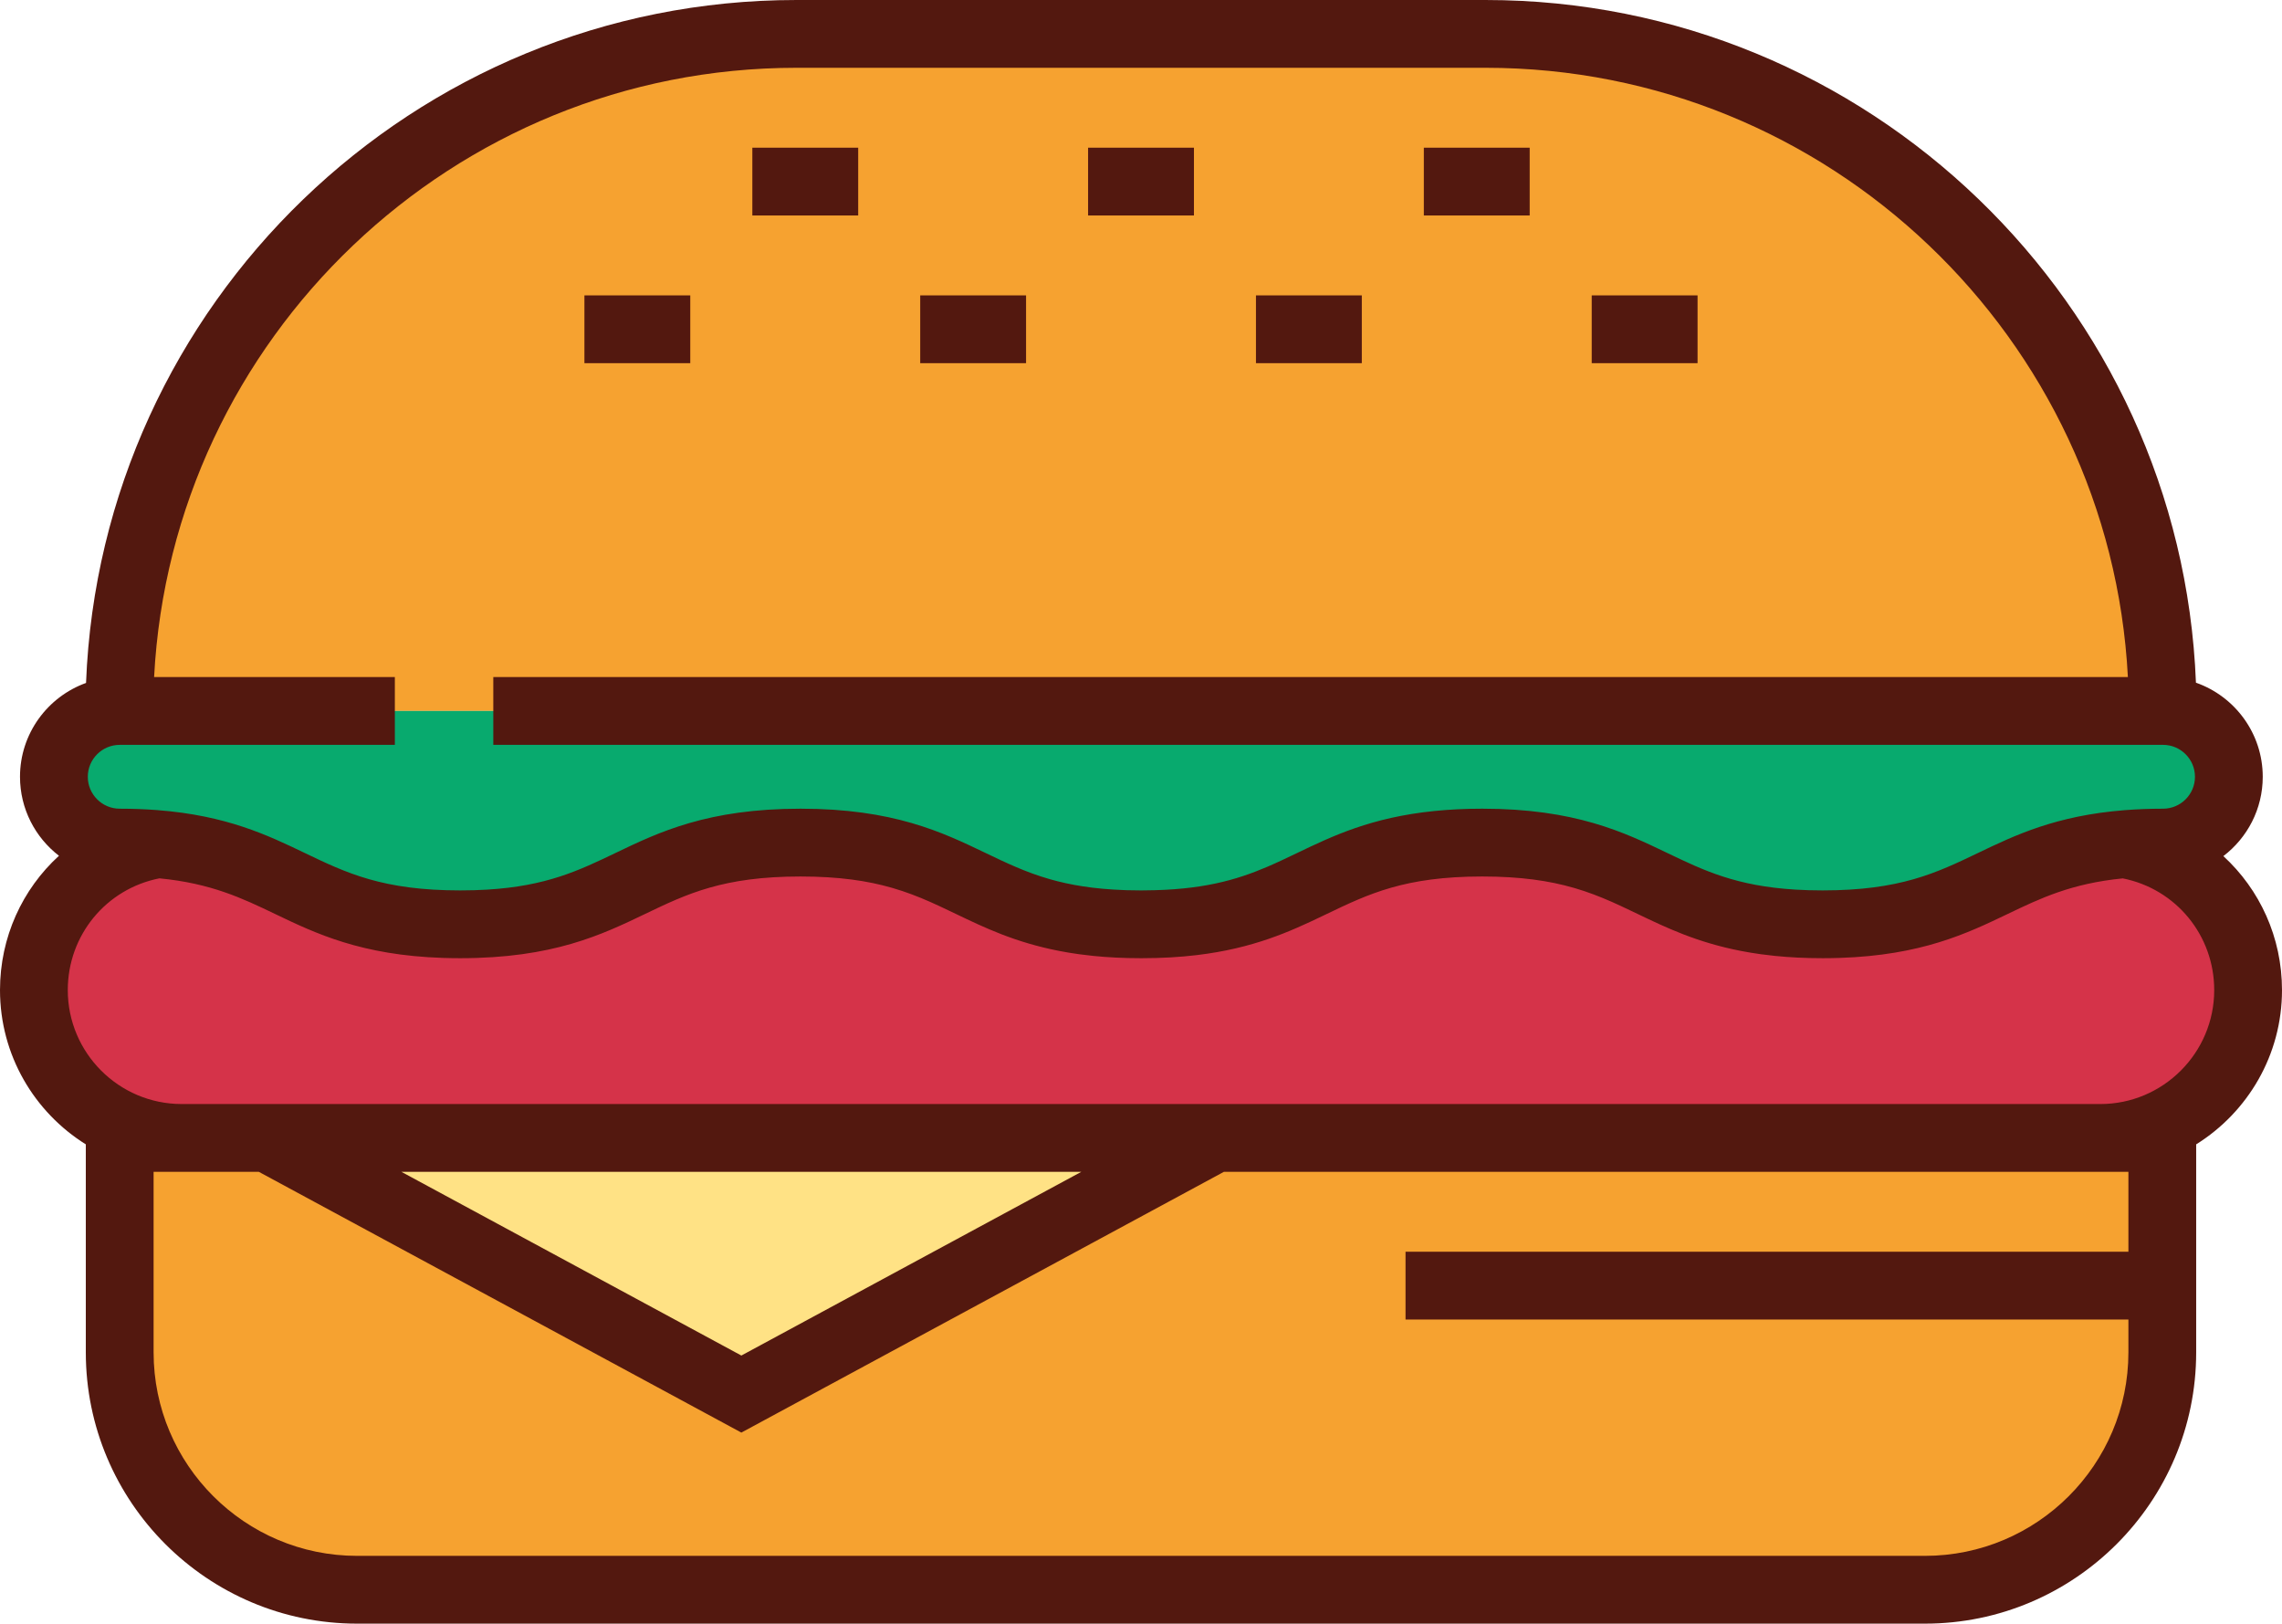 <svg xmlns="http://www.w3.org/2000/svg" xmlns:xlink="http://www.w3.org/1999/xlink" version="1.1" id="Layer_1" xml:space="preserve" viewBox="0 73.87 512 364.26">
<g>
	<path style="fill:#F6A230;" d="M26.857,329.162v48.106c0,29.412,23.844,53.256,53.257,53.256h351.77   c29.413,0,53.257-23.844,53.257-53.256v-48.106H26.857z"/>
	<path style="fill:#F6A230;" d="M110.678,233.374h374.549c0-83.892-68.008-151.899-151.899-151.899H178.672   c-83.89,0-151.899,68.007-151.899,151.899h61.814"/>
</g>
<polygon style="fill:#FFE285;" points="272.678,329.161 166.335,386.622 59.992,329.161 "/>
<path style="fill:#08AA6E;" d="M88.589,233.374H26.857c-8.155,0-14.765,6.61-14.765,14.764c0,8.155,6.61,14.766,14.765,14.766  c38.188,0,38.188,18.331,76.376,18.331s38.187-18.331,76.376-18.331c38.19,0,38.19,18.331,76.38,18.331  c0.032,0,0.063-0.002,0.095-0.002s0.063,0.002,0.095,0.002c38.19,0,38.19-18.331,76.38-18.331c38.188,0,38.188,18.331,76.376,18.331  s38.187-18.331,76.376-18.331c8.155,0,14.765-6.611,14.765-14.766c0-8.154-6.61-14.764-14.765-14.764H256.084H110.678"/>
<path style="fill:#D53349;" d="M476.614,263.268c-29.73,2.547-32.642,17.967-67.679,17.967c-38.187,0-38.187-18.331-76.376-18.331  c-38.189,0-38.189,18.331-76.38,18.331c-0.032,0-0.063-0.002-0.095-0.002s-0.063,0.002-0.095,0.002  c-38.189,0-38.189-18.331-76.38-18.331c-38.189,0-38.189,18.331-76.376,18.331c-35.081,0-37.957-15.459-67.794-17.976  c-15.782,2.551-27.836,16.233-27.836,32.736c0,18.318,14.85,33.168,33.168,33.168h430.456c18.318,0,33.168-14.85,33.168-33.168  C504.396,279.51,492.37,265.841,476.614,263.268z"/>
<g>
	<path style="fill:#53180F;" d="M512,295.995c0-11.839-4.998-22.577-13.156-30.061c5.364-4.09,8.835-10.543,8.835-17.795   c0-9.747-6.27-18.054-14.987-21.111c-3.344-85.019-73.54-153.157-159.364-153.157H178.672   c-85.843,0-156.051,68.168-159.368,153.215c-8.628,3.105-14.816,11.368-14.816,21.053c0,7.208,3.43,13.626,8.741,17.72   C5.027,273.344,0,284.112,0,295.995c0,14.588,7.705,27.402,19.253,34.609v46.665c0,33.559,27.302,60.86,60.861,60.86h351.77   c33.559,0,60.861-27.302,60.861-60.86v-46.665C504.295,323.396,512,310.582,512,295.995z M178.672,89.078h154.656   c77.014,0,140.131,60.645,144.096,136.691H110.678h-0.001v15.208h0.001h374.633c3.949,0,7.161,3.212,7.161,7.16   c0,3.949-3.212,7.162-7.161,7.162c-2.997,0-5.783,0.113-8.397,0.313l-0.008-0.002l-0.174,0.015   c-15.443,1.214-24.644,5.625-32.9,9.588c-9.409,4.516-17.534,8.416-34.896,8.416c-2.171,0-4.196-0.061-6.098-0.176   c-13.316-0.808-20.566-4.289-28.798-8.24c-9.681-4.647-20.655-9.915-41.479-9.915c-3.905,0-7.463,0.186-10.732,0.517   c-14.164,1.437-22.882,5.621-30.749,9.398c-2.277,1.093-4.48,2.148-6.757,3.123c-7.026,3.007-14.77,5.222-27.592,5.286   c-0.179,0.001-0.346,0.007-0.527,0.007l-0.119-0.002l-0.198,0.002c-0.481-0.001-0.928-0.015-1.395-0.021   c-0.583-0.008-1.18-0.009-1.743-0.026c-0.157-0.005-0.3-0.015-0.455-0.021c-6.855-0.239-12.18-1.14-16.769-2.456   c-5.364-1.539-9.739-3.639-14.434-5.892c-9.681-4.647-20.654-9.915-41.481-9.915c-20.825,0-31.798,5.267-41.479,9.915   c-8.233,3.951-15.483,7.432-28.798,8.24c-1.902,0.116-3.928,0.176-6.098,0.176c-17.363,0-25.489-3.9-34.896-8.416   c-8.274-3.971-17.497-8.393-33.001-9.595l-0.188-0.016l-0.007,0.001c-2.581-0.195-5.329-0.304-8.282-0.304   c-3.949,0-7.161-3.213-7.161-7.162c0-3.948,3.212-7.16,7.161-7.16h61.73h0.001v-15.208h-0.001H34.576   C38.541,149.725,101.657,89.078,178.672,89.078z M242.607,336.766l-76.272,41.214l-76.273-41.213h152.545V336.766z    M477.539,336.766v17.926H315.352V369.9h162.186v7.369c0,25.173-20.48,45.652-45.653,45.652H80.115   c-25.173,0-45.653-20.48-45.653-45.652v-40.503h6.31H58.07l108.265,58.499l108.264-58.499h196.629H477.539z M471.228,321.558   H302.744l0.002-0.001H40.733c-14.079-0.021-25.525-11.48-25.525-25.563c0-12.309,8.594-22.713,20.561-25.072   c11.62,1.125,18.598,4.471,25.974,8.008c9.075,4.352,19.286,9.245,37.663,9.846c1.238,0.041,2.512,0.062,3.826,0.062   c20.824,0,31.797-5.267,41.478-9.914c9.409-4.517,17.534-8.417,34.898-8.417c4.341,0,8.105,0.244,11.456,0.68   c1.676,0.218,3.247,0.485,4.737,0.792c0.744,0.154,1.469,0.318,2.175,0.493c6.353,1.565,11.24,3.911,16.532,6.452   c6.354,3.05,13.263,6.366,23.149,8.285c1.412,0.275,2.885,0.52,4.426,0.733c1.027,0.142,2.085,0.269,3.173,0.379   c3.269,0.332,6.827,0.517,10.732,0.517h0.191c4.555,0,8.64-0.252,12.342-0.695c12.695-1.517,20.899-5.272,28.227-8.783   c0.305-0.146,0.609-0.292,0.911-0.437c9.409-4.516,17.535-8.416,34.899-8.416c4.341,0,8.105,0.244,11.455,0.68   c1.675,0.218,3.247,0.485,4.737,0.792c0.744,0.154,1.469,0.318,2.175,0.493c6.353,1.565,11.239,3.911,16.531,6.452   c6.354,3.05,13.263,6.366,23.148,8.285c1.412,0.275,2.885,0.52,4.426,0.733c1.027,0.142,2.085,0.269,3.173,0.379   c3.269,0.332,6.826,0.517,10.731,0.517c1.302,0,2.564-0.02,3.791-0.061c18.4-0.595,28.616-5.494,37.698-9.848   c7.353-3.525,14.308-6.86,25.858-7.996c11.938,2.378,20.51,12.776,20.51,25.06C496.792,310.09,485.324,321.558,471.228,321.558z"/>
	<rect x="168.799" y="107.004" style="fill:#53180F;" width="23.749" height="15.208"/>
	<rect x="206.464" y="140.137" style="fill:#53180F;" width="23.749" height="15.208"/>
	<rect x="131.123" y="140.137" style="fill:#53180F;" width="23.749" height="15.208"/>
	<rect x="357.125" y="140.137" style="fill:#53180F;" width="23.749" height="15.208"/>
	<rect x="281.794" y="140.137" style="fill:#53180F;" width="23.749" height="15.208"/>
	<rect x="244.129" y="107.004" style="fill:#53180F;" width="23.75" height="15.208"/>
	<rect x="319.459" y="107.004" style="fill:#53180F;" width="23.749" height="15.208"/>
</g>
</svg>